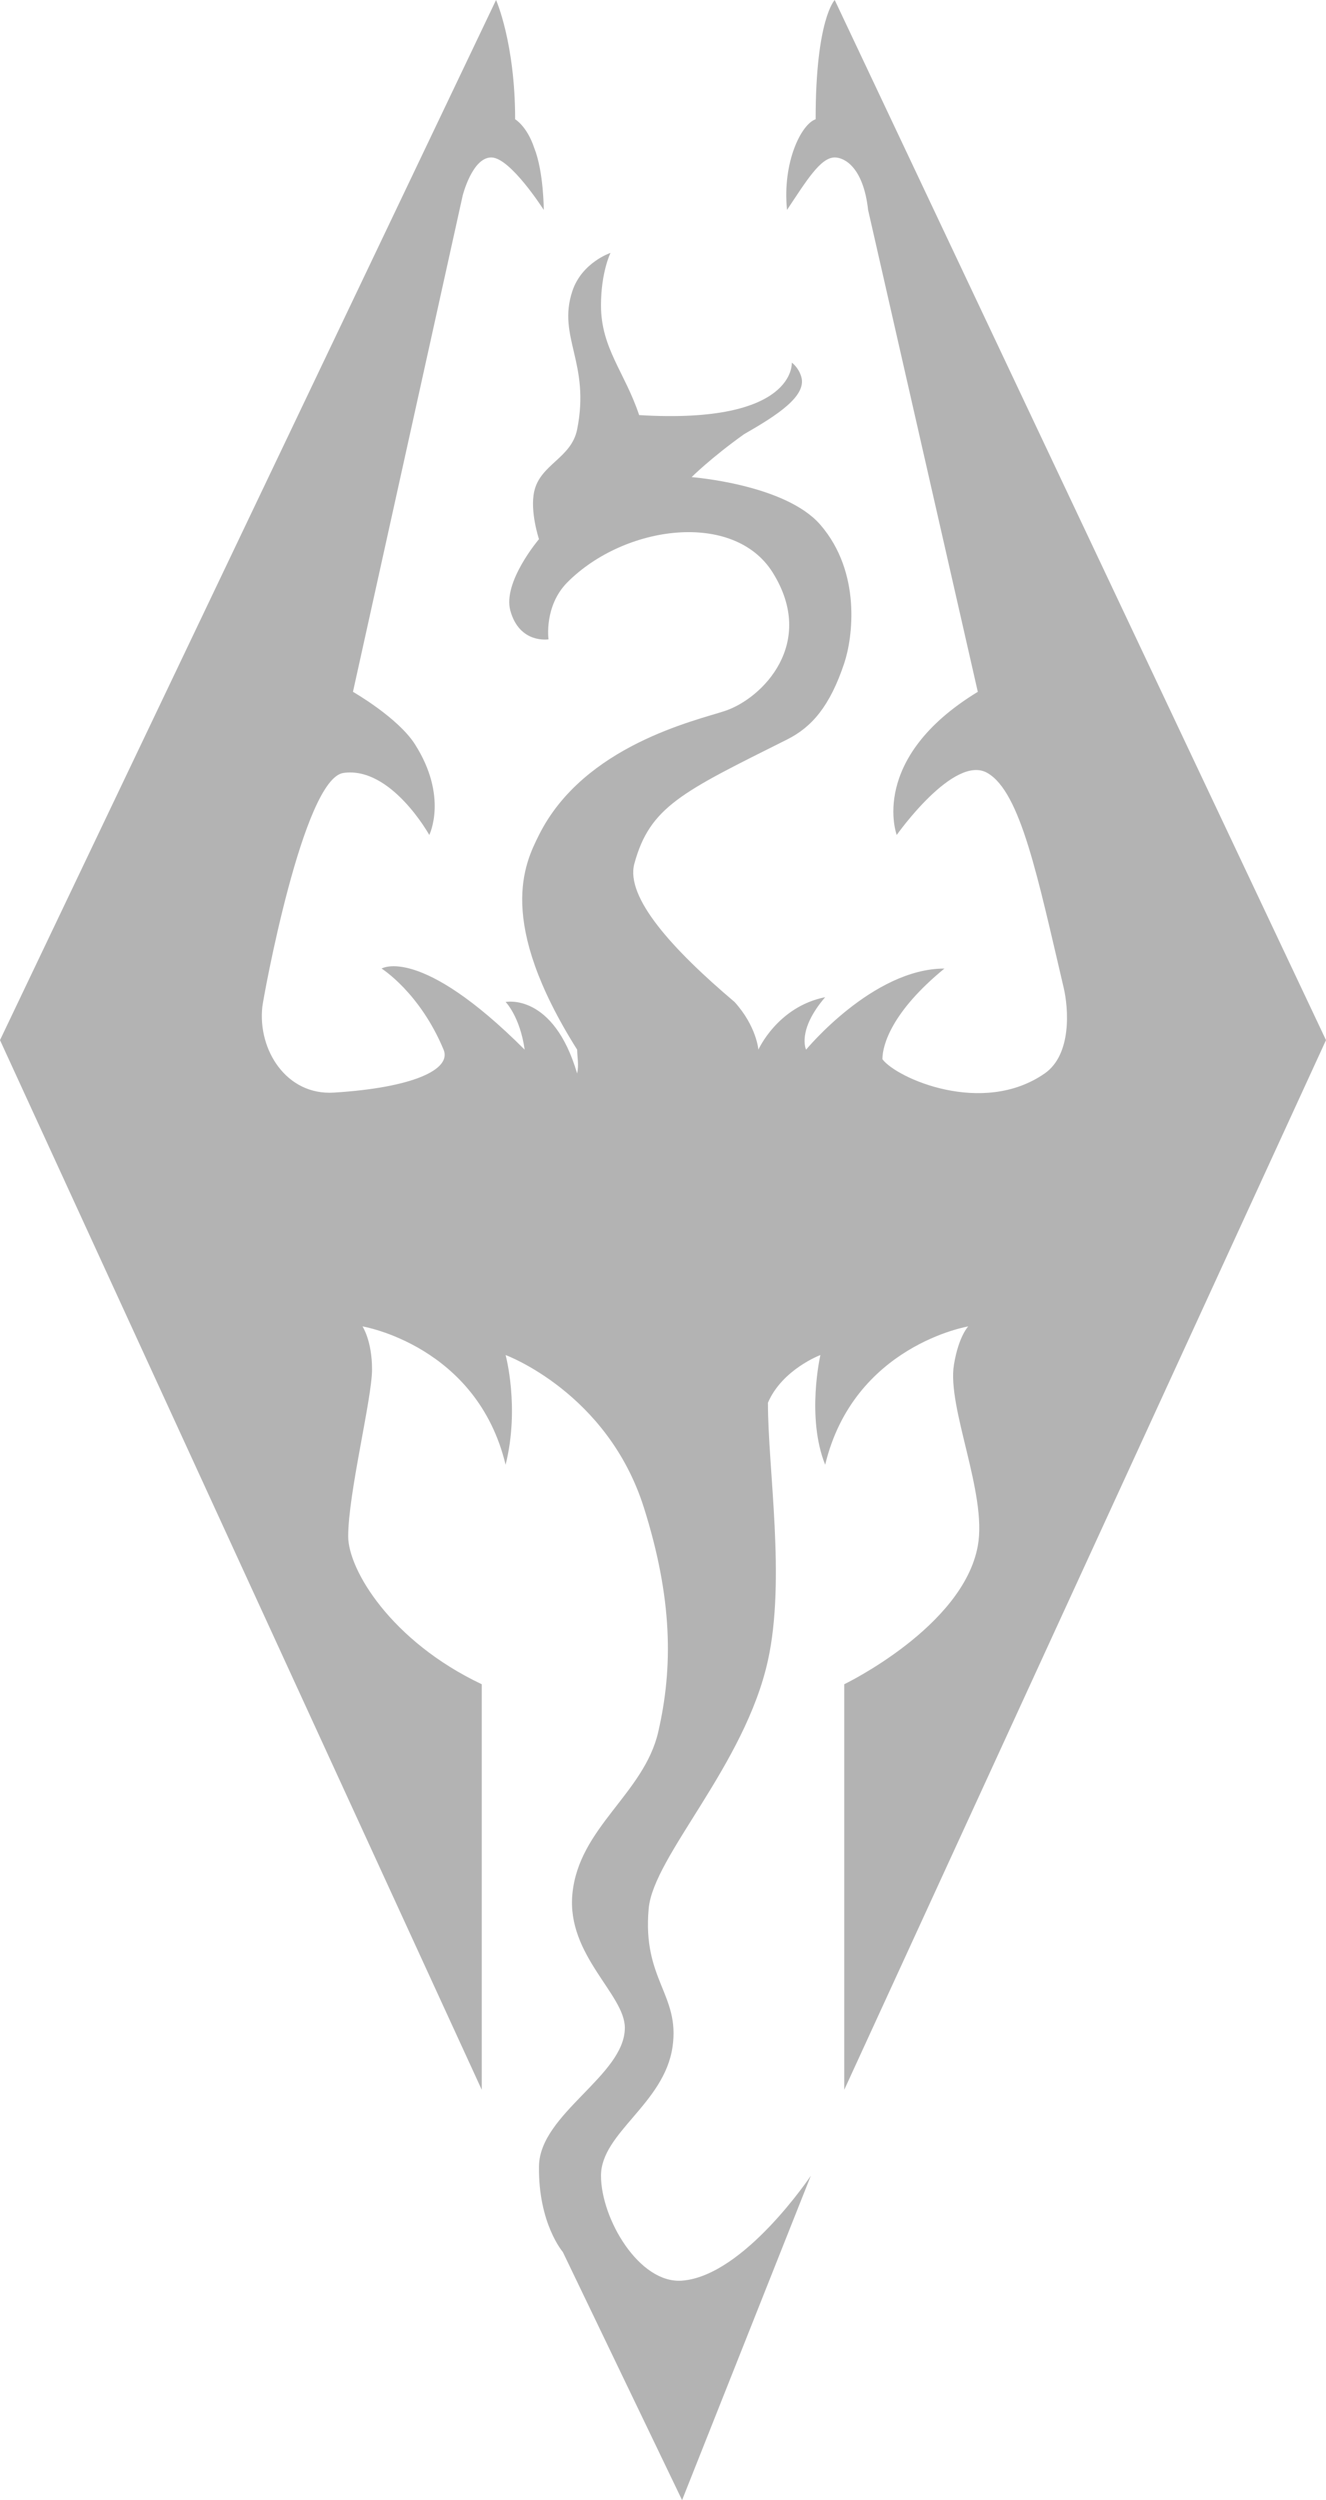 <svg width="139" height="262" viewBox="0 0 139 262" fill="none" xmlns="http://www.w3.org/2000/svg">
<path d="M0 109L52 0C52 0 54 4.5 54 12.5C54 12.5 55.238 13.213 56 15.5C57 18 57 22 57 22C57 22 53.5 16.5 51.5 16.5C49.5 16.5 48.5 20.5 48.5 20.5L37 72.5C37 72.5 41.715 75.195 43.5 78C47 83.5 45 87.5 45 87.5C45 87.5 41 80.286 36 81C31.78 81.603 27.61 104.506 27.5 105.5C27 110 30.01 114.812 35 114.5C43.333 113.979 47.36 112.064 46.5 110C44 104 40 101.5 40 101.5C40 101.5 44 99 55 110C54.5 106.5 53 105 53 105C53 105 58 104 60.5 112.5C60.691 111.543 60.523 110.976 60.5 110C52 96.5 55 90.5 56.5 87.5C61.2 78.1 73 75.5 76 74.5C79.912 73.196 85.636 67.417 81 60C76.938 53.5 65.5 55 59.5 61C57 63.5 57.5 67 57.5 67C57.5 67 54.468 67.5 53.5 64C52.67 61 56.5 56.5 56.5 56.5C56.5 56.5 55.533 53.606 56 51.5C56.634 48.641 59.895 48.027 60.5 45C61.9 38 58.388 35.337 60 30.5C61 27.5 64 26.5 64 26.5C64 26.5 63 28.5 63 32C63 36.5 65.5 39 67 43.5C83.5 44.5 83 38 83 38C83 38 83.711 38.489 84 39.5C84.571 41.5 81.5 43.5 78 45.5C74.5 48 72.5 50 72.5 50C72.5 50 82.326 50.744 86 55C90.316 60 89.387 66.84 88.5 69.5C87 74 85.108 76.196 82.5 77.5C71.5 83 68.127 84.533 66.5 90.5C65.535 94.039 70.5 99.5 77 105C79.305 107.54 79.5 110 79.5 110C79.5 110 81.5 105.5 86.5 104.5C83.5 108 84.5 110 84.5 110C84.5 110 91.5 101.5 99 101.5C93.5 106 92.5 109.5 92.5 111C94 113 103 117 109.5 112.5C112.389 110.5 112 105.625 111.5 103.5C108.794 92 107 83 103.5 81C100 79 94 87.5 94 87.5C94 87.5 91 79.5 102.5 72.5L91 22C90.5 17.5 88.5 16.5 87.5 16.5C86 16.5 84.5 19 82.5 22C82 17 84 13 85.5 12.5C85.5 2 87.5 0 87.5 0L139 109L88.5 219V176.5C88.5 176.5 100.955 170.5 102.5 162C103.5 156.5 99.25 147.5 100 143C100.5 140 101.5 139 101.5 139C101.5 139 89.5 141 86.5 153.5C84.5 148.5 86 142 86 142C86 142 82 143.5 80.5 147C80.5 154 82.37 165.5 80.5 174C78.08 185.003 68.5 194.5 68 200C67.321 207.47 71.296 209 70.5 214.5C69.636 220.469 63 223.5 63 228C63 232.5 67 239.346 71.5 239C78 238.5 85 228 85 228L71.5 262L59 236C59 236 56.412 233 56.5 227C56.581 221.5 65.5 217.5 65.5 212.5C65.5 209 59.402 204.895 60 198.5C60.654 191.5 67.5 188 69 181.5C70.565 174.718 70.5 167.5 67.5 158C63.691 145.938 53 142 53 142C53 142 54.5 147.5 53 153.5C50 141 38 139 38 139C38 139 39 140.5 39 143.5C39 146.552 36.5 156.5 36.5 161C36.5 164.5 41 172 50.5 176.5V219L0 109Z" fill="black" opacity="0.3" />
</svg>

